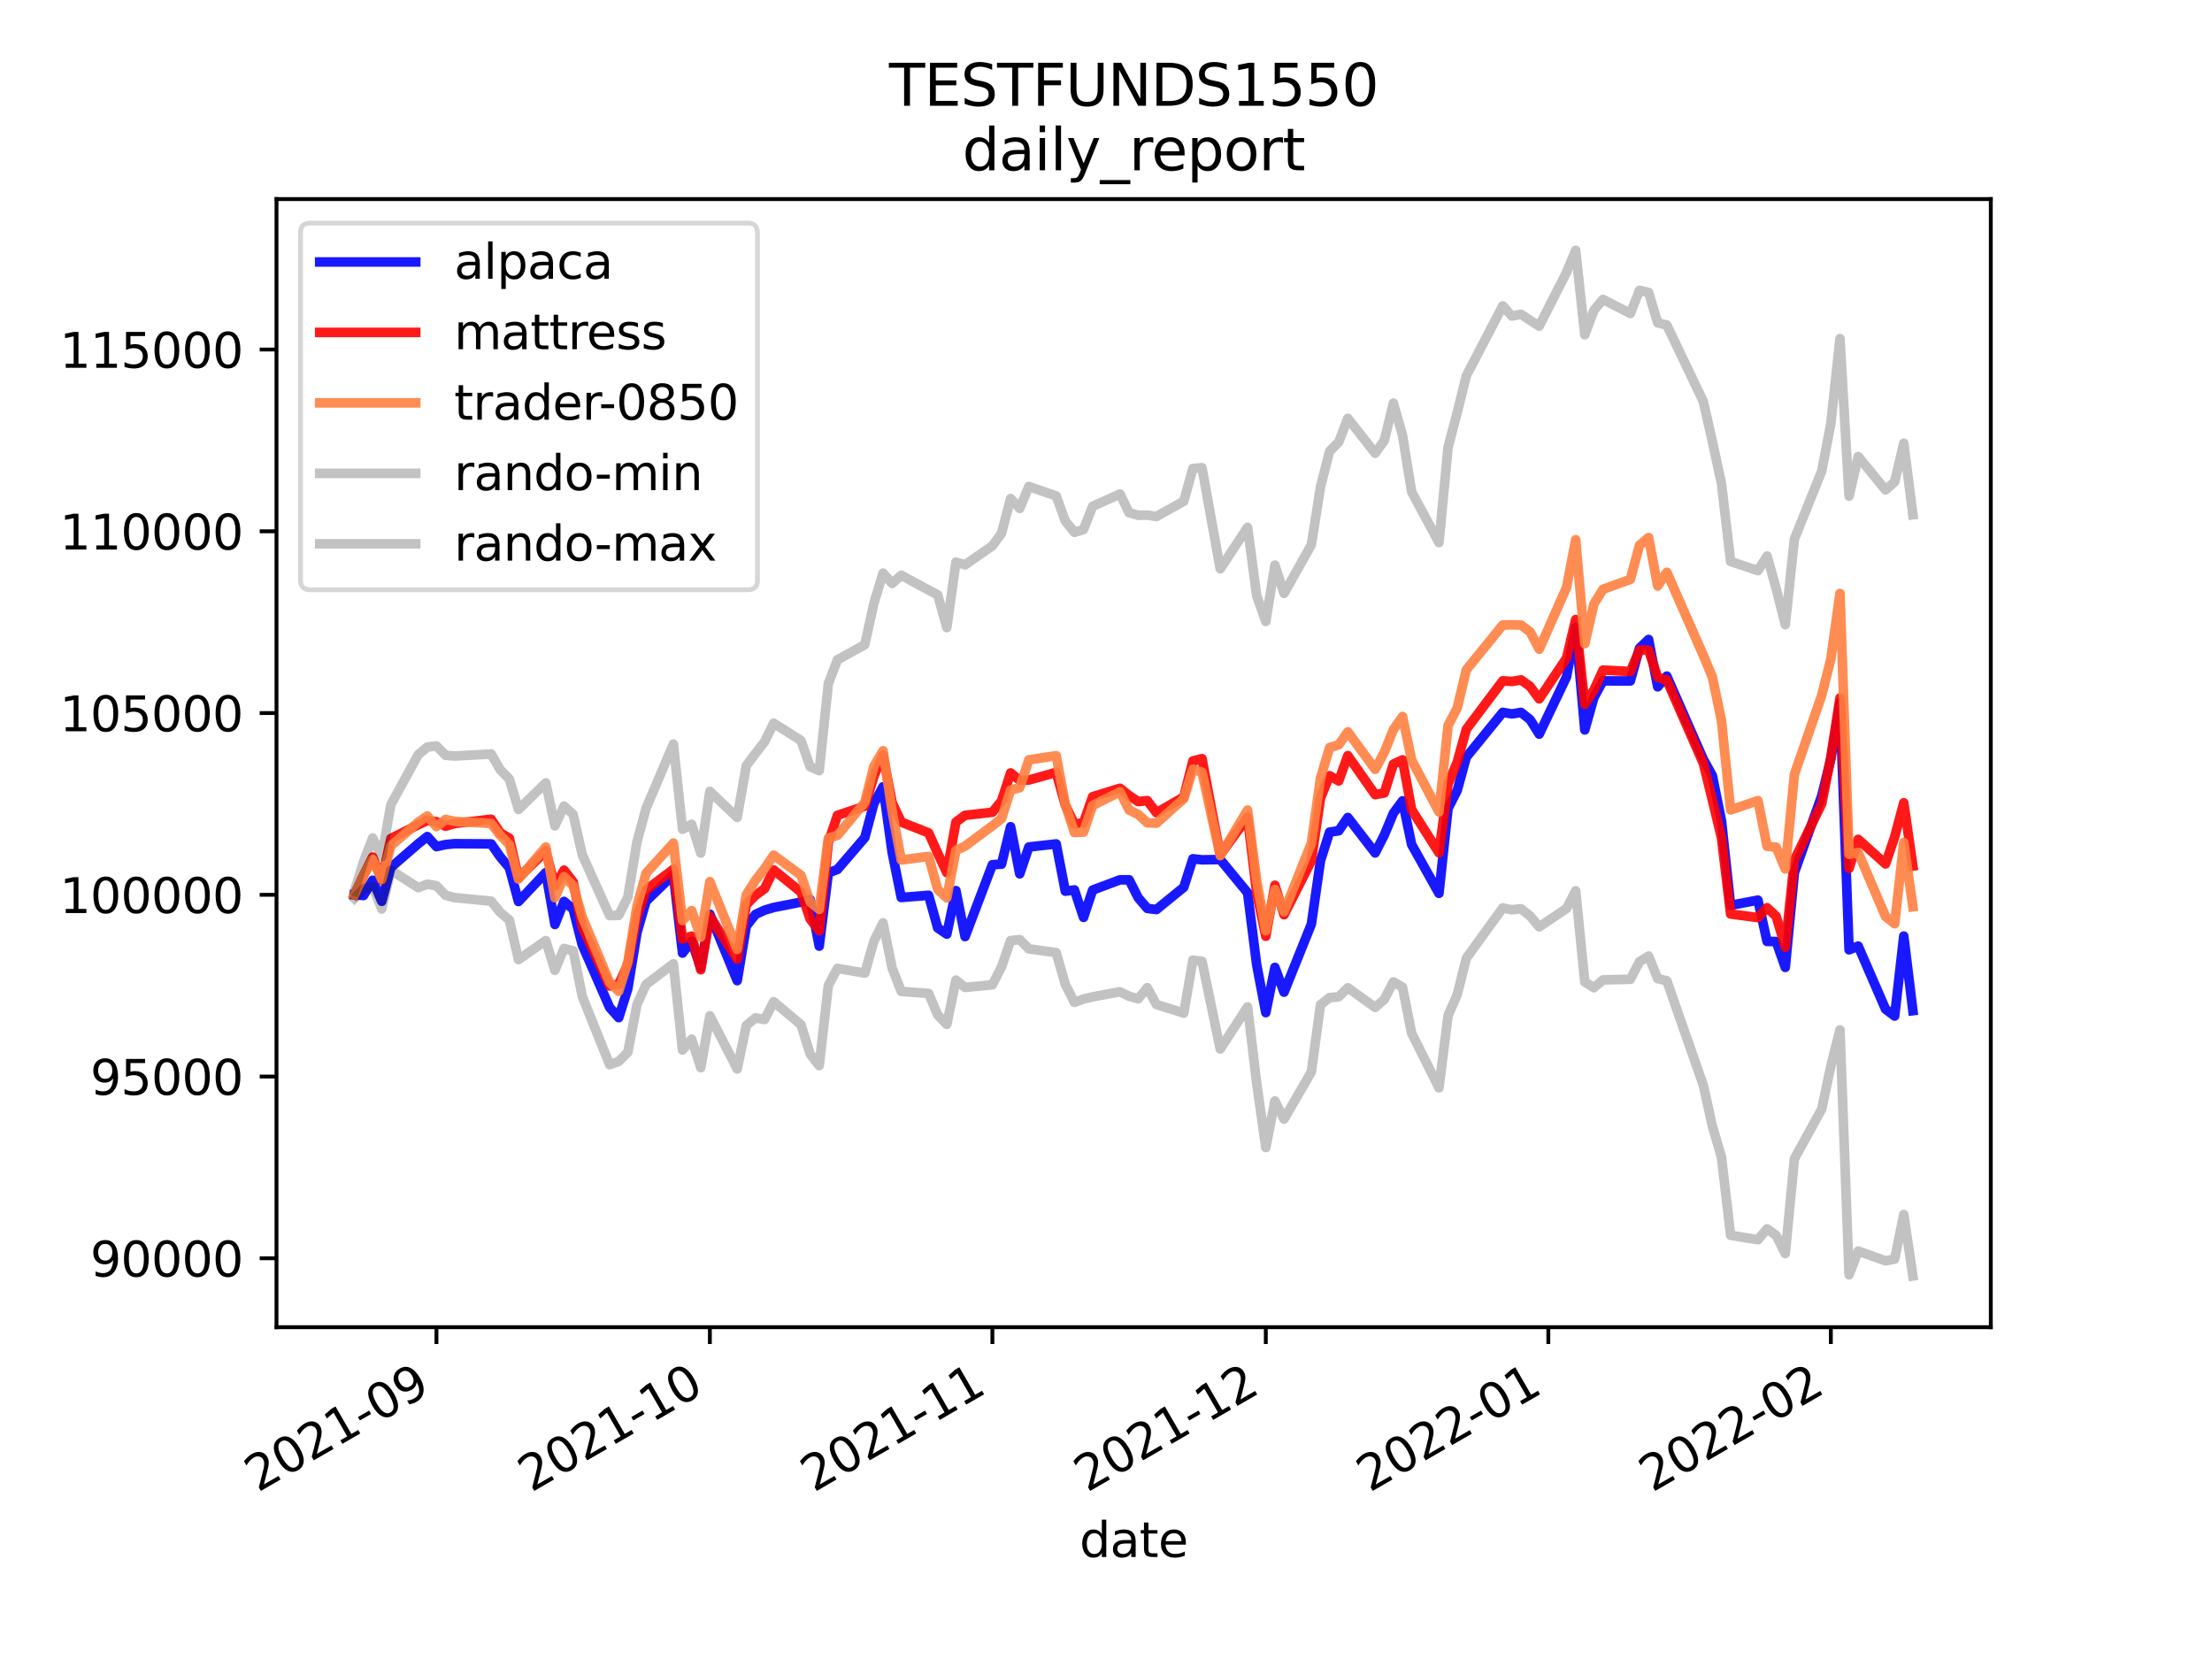 <?xml version="1.0" encoding="utf-8" standalone="no"?>
<!DOCTYPE svg PUBLIC "-//W3C//DTD SVG 1.1//EN"
  "http://www.w3.org/Graphics/SVG/1.1/DTD/svg11.dtd">
<svg height="345.6pt" version="1.1" viewBox="0 0 460.8 345.6" width="460.8pt" xmlns="http://www.w3.org/2000/svg" xmlns:xlink="http://www.w3.org/1999/xlink">
 <defs>
  <style type="text/css">*{stroke-linecap:butt;stroke-linejoin:round;}</style>
 </defs>
 <g id="figure_1">
  <g id="patch_1">
   <path d="M 0 345.6 
L 460.8 345.6 
L 460.8 0 
L 0 0 
z
" style="fill:#ffffff;"/>
  </g>
  <g id="axes_1">
   <g id="patch_2">
    <path d="M 57.6 276.48 
L 414.72 276.48 
L 414.72 41.472 
L 57.6 41.472 
z
" style="fill:#ffffff;"/>
   </g>
   <g id="matplotlib.axis_1">
    <g id="xtick_1">
     <g id="line2d_1">
      <defs>
       <path d="M 0 0 
L 0 3.5 
" id="mbef126f38e" style="stroke:#000000;stroke-width:0.8;"/>
      </defs>
      <g>
       <use style="stroke:#000000;stroke-width:0.8;" x="90.92" xlink:href="#mbef126f38e" y="276.48"/>
      </g>
     </g>
     <g id="text_1">
      <!-- 2021-09 -->
      <g transform="translate(53.695 310.952)rotate(-30)scale(0.1 -0.1)">
       <defs>
        <path d="M 1228 531 
L 3431 531 
L 3431 0 
L 469 0 
L 469 531 
Q 828 903 1448 1529 
Q 2069 2156 2228 2338 
Q 2531 2678 2651 2914 
Q 2772 3150 2772 3378 
Q 2772 3750 2511 3984 
Q 2250 4219 1831 4219 
Q 1534 4219 1204 4116 
Q 875 4013 500 3803 
L 500 4441 
Q 881 4594 1212 4672 
Q 1544 4750 1819 4750 
Q 2544 4750 2975 4387 
Q 3406 4025 3406 3419 
Q 3406 3131 3298 2873 
Q 3191 2616 2906 2266 
Q 2828 2175 2409 1742 
Q 1991 1309 1228 531 
z
" id="DejaVuSans-32" transform="scale(0.016)"/>
        <path d="M 2034 4250 
Q 1547 4250 1301 3770 
Q 1056 3291 1056 2328 
Q 1056 1369 1301 889 
Q 1547 409 2034 409 
Q 2525 409 2770 889 
Q 3016 1369 3016 2328 
Q 3016 3291 2770 3770 
Q 2525 4250 2034 4250 
z
M 2034 4750 
Q 2819 4750 3233 4129 
Q 3647 3509 3647 2328 
Q 3647 1150 3233 529 
Q 2819 -91 2034 -91 
Q 1250 -91 836 529 
Q 422 1150 422 2328 
Q 422 3509 836 4129 
Q 1250 4750 2034 4750 
z
" id="DejaVuSans-30" transform="scale(0.016)"/>
        <path d="M 794 531 
L 1825 531 
L 1825 4091 
L 703 3866 
L 703 4441 
L 1819 4666 
L 2450 4666 
L 2450 531 
L 3481 531 
L 3481 0 
L 794 0 
L 794 531 
z
" id="DejaVuSans-31" transform="scale(0.016)"/>
        <path d="M 313 2009 
L 1997 2009 
L 1997 1497 
L 313 1497 
L 313 2009 
z
" id="DejaVuSans-2d" transform="scale(0.016)"/>
        <path d="M 703 97 
L 703 672 
Q 941 559 1184 500 
Q 1428 441 1663 441 
Q 2288 441 2617 861 
Q 2947 1281 2994 2138 
Q 2813 1869 2534 1725 
Q 2256 1581 1919 1581 
Q 1219 1581 811 2004 
Q 403 2428 403 3163 
Q 403 3881 828 4315 
Q 1253 4750 1959 4750 
Q 2769 4750 3195 4129 
Q 3622 3509 3622 2328 
Q 3622 1225 3098 567 
Q 2575 -91 1691 -91 
Q 1453 -91 1209 -44 
Q 966 3 703 97 
z
M 1959 2075 
Q 2384 2075 2632 2365 
Q 2881 2656 2881 3163 
Q 2881 3666 2632 3958 
Q 2384 4250 1959 4250 
Q 1534 4250 1286 3958 
Q 1038 3666 1038 3163 
Q 1038 2656 1286 2365 
Q 1534 2075 1959 2075 
z
" id="DejaVuSans-39" transform="scale(0.016)"/>
       </defs>
       <use xlink:href="#DejaVuSans-32"/>
       <use x="63.623" xlink:href="#DejaVuSans-30"/>
       <use x="127.246" xlink:href="#DejaVuSans-32"/>
       <use x="190.869" xlink:href="#DejaVuSans-31"/>
       <use x="254.492" xlink:href="#DejaVuSans-2d"/>
       <use x="290.576" xlink:href="#DejaVuSans-30"/>
       <use x="354.199" xlink:href="#DejaVuSans-39"/>
      </g>
     </g>
    </g>
    <g id="xtick_2">
     <g id="line2d_2">
      <g>
       <use style="stroke:#000000;stroke-width:0.8;" x="147.877" xlink:href="#mbef126f38e" y="276.48"/>
      </g>
     </g>
     <g id="text_2">
      <!-- 2021-10 -->
      <g transform="translate(110.652 310.952)rotate(-30)scale(0.1 -0.1)">
       <use xlink:href="#DejaVuSans-32"/>
       <use x="63.623" xlink:href="#DejaVuSans-30"/>
       <use x="127.246" xlink:href="#DejaVuSans-32"/>
       <use x="190.869" xlink:href="#DejaVuSans-31"/>
       <use x="254.492" xlink:href="#DejaVuSans-2d"/>
       <use x="290.576" xlink:href="#DejaVuSans-31"/>
       <use x="354.199" xlink:href="#DejaVuSans-30"/>
      </g>
     </g>
    </g>
    <g id="xtick_3">
     <g id="line2d_3">
      <g>
       <use style="stroke:#000000;stroke-width:0.8;" x="206.732" xlink:href="#mbef126f38e" y="276.48"/>
      </g>
     </g>
     <g id="text_3">
      <!-- 2021-11 -->
      <g transform="translate(169.507 310.952)rotate(-30)scale(0.1 -0.1)">
       <use xlink:href="#DejaVuSans-32"/>
       <use x="63.623" xlink:href="#DejaVuSans-30"/>
       <use x="127.246" xlink:href="#DejaVuSans-32"/>
       <use x="190.869" xlink:href="#DejaVuSans-31"/>
       <use x="254.492" xlink:href="#DejaVuSans-2d"/>
       <use x="290.576" xlink:href="#DejaVuSans-31"/>
       <use x="354.199" xlink:href="#DejaVuSans-31"/>
      </g>
     </g>
    </g>
    <g id="xtick_4">
     <g id="line2d_4">
      <g>
       <use style="stroke:#000000;stroke-width:0.8;" x="263.689" xlink:href="#mbef126f38e" y="276.48"/>
      </g>
     </g>
     <g id="text_4">
      <!-- 2021-12 -->
      <g transform="translate(226.464 310.952)rotate(-30)scale(0.1 -0.1)">
       <use xlink:href="#DejaVuSans-32"/>
       <use x="63.623" xlink:href="#DejaVuSans-30"/>
       <use x="127.246" xlink:href="#DejaVuSans-32"/>
       <use x="190.869" xlink:href="#DejaVuSans-31"/>
       <use x="254.492" xlink:href="#DejaVuSans-2d"/>
       <use x="290.576" xlink:href="#DejaVuSans-31"/>
       <use x="354.199" xlink:href="#DejaVuSans-32"/>
      </g>
     </g>
    </g>
    <g id="xtick_5">
     <g id="line2d_5">
      <g>
       <use style="stroke:#000000;stroke-width:0.8;" x="322.545" xlink:href="#mbef126f38e" y="276.48"/>
      </g>
     </g>
     <g id="text_5">
      <!-- 2022-01 -->
      <g transform="translate(285.32 310.952)rotate(-30)scale(0.1 -0.1)">
       <use xlink:href="#DejaVuSans-32"/>
       <use x="63.623" xlink:href="#DejaVuSans-30"/>
       <use x="127.246" xlink:href="#DejaVuSans-32"/>
       <use x="190.869" xlink:href="#DejaVuSans-32"/>
       <use x="254.492" xlink:href="#DejaVuSans-2d"/>
       <use x="290.576" xlink:href="#DejaVuSans-30"/>
       <use x="354.199" xlink:href="#DejaVuSans-31"/>
      </g>
     </g>
    </g>
    <g id="xtick_6">
     <g id="line2d_6">
      <g>
       <use style="stroke:#000000;stroke-width:0.8;" x="381.4" xlink:href="#mbef126f38e" y="276.48"/>
      </g>
     </g>
     <g id="text_6">
      <!-- 2022-02 -->
      <g transform="translate(344.175 310.952)rotate(-30)scale(0.1 -0.1)">
       <use xlink:href="#DejaVuSans-32"/>
       <use x="63.623" xlink:href="#DejaVuSans-30"/>
       <use x="127.246" xlink:href="#DejaVuSans-32"/>
       <use x="190.869" xlink:href="#DejaVuSans-32"/>
       <use x="254.492" xlink:href="#DejaVuSans-2d"/>
       <use x="290.576" xlink:href="#DejaVuSans-30"/>
       <use x="354.199" xlink:href="#DejaVuSans-32"/>
      </g>
     </g>
    </g>
    <g id="text_7">
     <!-- date -->
     <g transform="translate(224.885 324.351)scale(0.1 -0.1)">
      <defs>
       <path d="M 2906 2969 
L 2906 4863 
L 3481 4863 
L 3481 0 
L 2906 0 
L 2906 525 
Q 2725 213 2448 61 
Q 2172 -91 1784 -91 
Q 1150 -91 751 415 
Q 353 922 353 1747 
Q 353 2572 751 3078 
Q 1150 3584 1784 3584 
Q 2172 3584 2448 3432 
Q 2725 3281 2906 2969 
z
M 947 1747 
Q 947 1113 1208 752 
Q 1469 391 1925 391 
Q 2381 391 2643 752 
Q 2906 1113 2906 1747 
Q 2906 2381 2643 2742 
Q 2381 3103 1925 3103 
Q 1469 3103 1208 2742 
Q 947 2381 947 1747 
z
" id="DejaVuSans-64" transform="scale(0.016)"/>
       <path d="M 2194 1759 
Q 1497 1759 1228 1600 
Q 959 1441 959 1056 
Q 959 750 1161 570 
Q 1363 391 1709 391 
Q 2188 391 2477 730 
Q 2766 1069 2766 1631 
L 2766 1759 
L 2194 1759 
z
M 3341 1997 
L 3341 0 
L 2766 0 
L 2766 531 
Q 2569 213 2275 61 
Q 1981 -91 1556 -91 
Q 1019 -91 701 211 
Q 384 513 384 1019 
Q 384 1609 779 1909 
Q 1175 2209 1959 2209 
L 2766 2209 
L 2766 2266 
Q 2766 2663 2505 2880 
Q 2244 3097 1772 3097 
Q 1472 3097 1187 3025 
Q 903 2953 641 2809 
L 641 3341 
Q 956 3463 1253 3523 
Q 1550 3584 1831 3584 
Q 2591 3584 2966 3190 
Q 3341 2797 3341 1997 
z
" id="DejaVuSans-61" transform="scale(0.016)"/>
       <path d="M 1172 4494 
L 1172 3500 
L 2356 3500 
L 2356 3053 
L 1172 3053 
L 1172 1153 
Q 1172 725 1289 603 
Q 1406 481 1766 481 
L 2356 481 
L 2356 0 
L 1766 0 
Q 1100 0 847 248 
Q 594 497 594 1153 
L 594 3053 
L 172 3053 
L 172 3500 
L 594 3500 
L 594 4494 
L 1172 4494 
z
" id="DejaVuSans-74" transform="scale(0.016)"/>
       <path d="M 3597 1894 
L 3597 1613 
L 953 1613 
Q 991 1019 1311 708 
Q 1631 397 2203 397 
Q 2534 397 2845 478 
Q 3156 559 3463 722 
L 3463 178 
Q 3153 47 2828 -22 
Q 2503 -91 2169 -91 
Q 1331 -91 842 396 
Q 353 884 353 1716 
Q 353 2575 817 3079 
Q 1281 3584 2069 3584 
Q 2775 3584 3186 3129 
Q 3597 2675 3597 1894 
z
M 3022 2063 
Q 3016 2534 2758 2815 
Q 2500 3097 2075 3097 
Q 1594 3097 1305 2825 
Q 1016 2553 972 2059 
L 3022 2063 
z
" id="DejaVuSans-65" transform="scale(0.016)"/>
      </defs>
      <use xlink:href="#DejaVuSans-64"/>
      <use x="63.477" xlink:href="#DejaVuSans-61"/>
      <use x="124.756" xlink:href="#DejaVuSans-74"/>
      <use x="163.965" xlink:href="#DejaVuSans-65"/>
     </g>
    </g>
   </g>
   <g id="matplotlib.axis_2">
    <g id="ytick_1">
     <g id="line2d_7">
      <defs>
       <path d="M 0 0 
L -3.5 0 
" id="mc94594d3f5" style="stroke:#000000;stroke-width:0.8;"/>
      </defs>
      <g>
       <use style="stroke:#000000;stroke-width:0.8;" x="57.6" xlink:href="#mc94594d3f5" y="262.126"/>
      </g>
     </g>
     <g id="text_8">
      <!-- 90000 -->
      <g transform="translate(18.788 265.925)scale(0.1 -0.1)">
       <use xlink:href="#DejaVuSans-39"/>
       <use x="63.623" xlink:href="#DejaVuSans-30"/>
       <use x="127.246" xlink:href="#DejaVuSans-30"/>
       <use x="190.869" xlink:href="#DejaVuSans-30"/>
       <use x="254.492" xlink:href="#DejaVuSans-30"/>
      </g>
     </g>
    </g>
    <g id="ytick_2">
     <g id="line2d_8">
      <g>
       <use style="stroke:#000000;stroke-width:0.8;" x="57.6" xlink:href="#mc94594d3f5" y="224.264"/>
      </g>
     </g>
     <g id="text_9">
      <!-- 95000 -->
      <g transform="translate(18.788 228.063)scale(0.1 -0.1)">
       <defs>
        <path d="M 691 4666 
L 3169 4666 
L 3169 4134 
L 1269 4134 
L 1269 2991 
Q 1406 3038 1543 3061 
Q 1681 3084 1819 3084 
Q 2600 3084 3056 2656 
Q 3513 2228 3513 1497 
Q 3513 744 3044 326 
Q 2575 -91 1722 -91 
Q 1428 -91 1123 -41 
Q 819 9 494 109 
L 494 744 
Q 775 591 1075 516 
Q 1375 441 1709 441 
Q 2250 441 2565 725 
Q 2881 1009 2881 1497 
Q 2881 1984 2565 2268 
Q 2250 2553 1709 2553 
Q 1456 2553 1204 2497 
Q 953 2441 691 2322 
L 691 4666 
z
" id="DejaVuSans-35" transform="scale(0.016)"/>
       </defs>
       <use xlink:href="#DejaVuSans-39"/>
       <use x="63.623" xlink:href="#DejaVuSans-35"/>
       <use x="127.246" xlink:href="#DejaVuSans-30"/>
       <use x="190.869" xlink:href="#DejaVuSans-30"/>
       <use x="254.492" xlink:href="#DejaVuSans-30"/>
      </g>
     </g>
    </g>
    <g id="ytick_3">
     <g id="line2d_9">
      <g>
       <use style="stroke:#000000;stroke-width:0.8;" x="57.6" xlink:href="#mc94594d3f5" y="186.402"/>
      </g>
     </g>
     <g id="text_10">
      <!-- 100000 -->
      <g transform="translate(12.425 190.201)scale(0.1 -0.1)">
       <use xlink:href="#DejaVuSans-31"/>
       <use x="63.623" xlink:href="#DejaVuSans-30"/>
       <use x="127.246" xlink:href="#DejaVuSans-30"/>
       <use x="190.869" xlink:href="#DejaVuSans-30"/>
       <use x="254.492" xlink:href="#DejaVuSans-30"/>
       <use x="318.115" xlink:href="#DejaVuSans-30"/>
      </g>
     </g>
    </g>
    <g id="ytick_4">
     <g id="line2d_10">
      <g>
       <use style="stroke:#000000;stroke-width:0.8;" x="57.6" xlink:href="#mc94594d3f5" y="148.54"/>
      </g>
     </g>
     <g id="text_11">
      <!-- 105000 -->
      <g transform="translate(12.425 152.339)scale(0.1 -0.1)">
       <use xlink:href="#DejaVuSans-31"/>
       <use x="63.623" xlink:href="#DejaVuSans-30"/>
       <use x="127.246" xlink:href="#DejaVuSans-35"/>
       <use x="190.869" xlink:href="#DejaVuSans-30"/>
       <use x="254.492" xlink:href="#DejaVuSans-30"/>
       <use x="318.115" xlink:href="#DejaVuSans-30"/>
      </g>
     </g>
    </g>
    <g id="ytick_5">
     <g id="line2d_11">
      <g>
       <use style="stroke:#000000;stroke-width:0.8;" x="57.6" xlink:href="#mc94594d3f5" y="110.678"/>
      </g>
     </g>
     <g id="text_12">
      <!-- 110000 -->
      <g transform="translate(12.425 114.477)scale(0.1 -0.1)">
       <use xlink:href="#DejaVuSans-31"/>
       <use x="63.623" xlink:href="#DejaVuSans-31"/>
       <use x="127.246" xlink:href="#DejaVuSans-30"/>
       <use x="190.869" xlink:href="#DejaVuSans-30"/>
       <use x="254.492" xlink:href="#DejaVuSans-30"/>
       <use x="318.115" xlink:href="#DejaVuSans-30"/>
      </g>
     </g>
    </g>
    <g id="ytick_6">
     <g id="line2d_12">
      <g>
       <use style="stroke:#000000;stroke-width:0.8;" x="57.6" xlink:href="#mc94594d3f5" y="72.816"/>
      </g>
     </g>
     <g id="text_13">
      <!-- 115000 -->
      <g transform="translate(12.425 76.616)scale(0.1 -0.1)">
       <use xlink:href="#DejaVuSans-31"/>
       <use x="63.623" xlink:href="#DejaVuSans-31"/>
       <use x="127.246" xlink:href="#DejaVuSans-35"/>
       <use x="190.869" xlink:href="#DejaVuSans-30"/>
       <use x="254.492" xlink:href="#DejaVuSans-30"/>
       <use x="318.115" xlink:href="#DejaVuSans-30"/>
      </g>
     </g>
    </g>
   </g>
   <g id="line2d_13">
    <path clip-path="url(#paee37a8f47)" d="M 73.833 186.402 
L 75.731 186.557 
L 77.63 183.37 
L 79.528 187.76 
L 81.427 180.709 
L 87.123 175.77 
L 89.021 174.268 
L 90.92 176.364 
L 92.818 175.939 
L 94.717 175.759 
L 102.311 175.799 
L 104.21 178.516 
L 106.108 180.776 
L 108.007 187.801 
L 113.703 181.778 
L 115.601 192.584 
L 117.5 187.783 
L 119.398 189.407 
L 121.297 196.859 
L 126.993 209.867 
L 128.891 211.99 
L 130.79 205.953 
L 132.688 194.291 
L 134.587 187.737 
L 140.282 182.205 
L 142.181 198.542 
L 144.08 196.057 
L 145.978 201.589 
L 147.877 190.439 
L 153.572 204.288 
L 155.471 192.911 
L 157.37 190.495 
L 159.268 189.606 
L 161.167 189.043 
L 166.862 187.925 
L 168.761 187.372 
L 170.66 197.098 
L 172.558 181.845 
L 174.457 181.117 
L 180.152 174.492 
L 182.051 167.376 
L 183.949 163.901 
L 185.848 177.556 
L 187.747 186.964 
L 193.442 186.503 
L 195.341 193.302 
L 197.239 194.597 
L 199.138 185.528 
L 201.037 195.109 
L 206.732 180.134 
L 208.631 180.024 
L 210.529 172.223 
L 212.428 182.033 
L 214.327 176.447 
L 220.022 175.803 
L 221.921 185.643 
L 223.819 185.386 
L 225.718 191.108 
L 227.616 185.416 
L 233.312 183.281 
L 235.211 183.278 
L 237.109 187.016 
L 239.008 189.24 
L 240.906 189.475 
L 246.602 184.829 
L 248.501 178.901 
L 250.399 179.118 
L 254.196 179.06 
L 259.892 185.974 
L 261.791 201.005 
L 263.689 210.949 
L 265.588 201.524 
L 267.486 206.686 
L 273.182 192.508 
L 275.081 179.302 
L 276.979 173.343 
L 278.878 173.065 
L 280.776 170.291 
L 286.472 177.682 
L 288.371 173.966 
L 290.269 169.408 
L 292.168 166.834 
L 294.066 175.929 
L 299.762 186.1 
L 301.66 168.393 
L 303.559 164.685 
L 305.458 157.727 
L 313.052 148.399 
L 314.95 148.72 
L 316.849 148.406 
L 318.748 149.911 
L 320.646 152.933 
L 326.342 140.982 
L 328.24 130.711 
L 330.139 152.06 
L 332.038 145.313 
L 333.936 141.837 
L 339.632 141.855 
L 341.53 135.035 
L 343.429 133.213 
L 345.327 143.072 
L 347.226 140.844 
L 354.82 158.142 
L 356.719 161.588 
L 358.617 170.991 
L 360.516 188.6 
L 366.212 187.514 
L 368.11 196.116 
L 370.009 196.141 
L 371.907 201.527 
L 373.806 181.773 
L 379.502 165.781 
L 381.4 158.104 
L 383.299 146.444 
L 385.197 197.862 
L 387.096 197.09 
L 392.792 210.225 
L 394.69 211.659 
L 396.589 195.001 
L 398.487 210.538 
" style="fill:none;stroke:#0000ff;stroke-linecap:square;stroke-opacity:0.9;stroke-width:2;"/>
   </g>
   <g id="line2d_14">
    <path clip-path="url(#paee37a8f47)" d="M 73.833 186.402 
L 75.731 182.359 
L 77.63 178.539 
L 79.528 183.33 
L 81.427 174.676 
L 87.123 171.809 
L 89.021 170.924 
L 90.92 171.169 
L 92.818 172.115 
L 94.717 171.547 
L 102.311 170.661 
L 104.21 173.497 
L 106.108 174.623 
L 108.007 182.86 
L 113.703 177.281 
L 115.601 184.562 
L 117.5 181.269 
L 119.398 183.727 
L 121.297 193.13 
L 126.993 205.398 
L 128.891 205.021 
L 130.79 200.886 
L 132.688 190.965 
L 134.587 185.378 
L 140.282 181.088 
L 142.181 195.612 
L 144.08 195.019 
L 145.978 202.019 
L 147.877 190.882 
L 153.572 199.797 
L 155.471 188.458 
L 157.37 186.515 
L 159.268 185.141 
L 161.167 181.218 
L 166.862 185.841 
L 168.761 191.454 
L 170.66 193.898 
L 172.558 175.488 
L 174.457 169.843 
L 180.152 167.953 
L 182.051 161.697 
L 183.949 157.334 
L 185.848 167.228 
L 187.747 171.257 
L 193.442 173.503 
L 195.341 177.727 
L 197.239 181.795 
L 199.138 171.25 
L 201.037 169.847 
L 206.732 169.203 
L 208.631 166.856 
L 210.529 161.012 
L 212.428 162.565 
L 214.327 162.496 
L 220.022 160.904 
L 221.921 167.71 
L 223.819 171.678 
L 225.718 171.37 
L 227.616 165.967 
L 233.312 164.213 
L 235.211 165.727 
L 237.109 166.973 
L 239.008 166.79 
L 240.906 169.3 
L 246.602 166.041 
L 248.501 158.524 
L 250.399 158.043 
L 254.196 178.087 
L 259.892 170.233 
L 261.791 185.995 
L 263.689 195.04 
L 265.588 184.422 
L 267.486 190.559 
L 273.182 179.312 
L 275.081 166.253 
L 276.979 161.596 
L 278.878 162.682 
L 280.776 157.413 
L 286.472 165.535 
L 288.371 165.189 
L 290.269 159.18 
L 292.168 158.293 
L 294.066 168.651 
L 299.762 177.655 
L 301.66 163.346 
L 303.559 158.784 
L 305.458 151.927 
L 313.052 141.824 
L 314.95 141.959 
L 316.849 141.632 
L 318.748 142.998 
L 320.646 145.584 
L 326.342 137.081 
L 328.24 129.065 
L 330.139 146.704 
L 332.038 143.743 
L 333.936 139.589 
L 339.632 139.889 
L 341.53 135.407 
L 343.429 135.441 
L 345.327 141.102 
L 347.226 141.697 
L 354.82 158.995 
L 356.719 166.664 
L 358.617 174.543 
L 360.516 190.405 
L 366.212 191.152 
L 368.11 189.097 
L 370.009 190.883 
L 371.907 197.303 
L 373.806 179.149 
L 379.502 167.427 
L 381.4 157.71 
L 383.299 145.403 
L 385.197 180.903 
L 387.096 174.851 
L 392.792 179.971 
L 394.69 174.358 
L 396.589 167.233 
L 398.487 180.414 
" style="fill:none;stroke:#ff0000;stroke-linecap:square;stroke-opacity:0.9;stroke-width:2;"/>
   </g>
   <g id="line2d_15">
    <path clip-path="url(#paee37a8f47)" d="M 73.833 186.402 
L 75.731 182.317 
L 77.63 179.046 
L 79.528 183.16 
L 81.427 176.207 
L 87.123 171.278 
L 89.021 169.987 
L 90.92 172.199 
L 92.818 170.695 
L 94.717 171.117 
L 102.311 171.537 
L 104.21 174.01 
L 106.108 175.943 
L 108.007 183.119 
L 113.703 176.449 
L 115.601 187.01 
L 117.5 182.654 
L 119.398 184.5 
L 121.297 191.055 
L 126.993 204.634 
L 128.891 206.509 
L 130.79 200.383 
L 132.688 188.849 
L 134.587 181.903 
L 140.282 175.637 
L 142.181 191.749 
L 144.08 189.702 
L 145.978 195.205 
L 147.877 183.665 
L 153.572 197.771 
L 155.471 186.385 
L 157.37 183.397 
L 159.268 180.961 
L 161.167 178.145 
L 166.862 182.344 
L 168.761 187.888 
L 170.66 189.437 
L 172.558 174.598 
L 174.457 174.029 
L 180.152 167.16 
L 182.051 159.608 
L 183.949 156.405 
L 185.848 168.995 
L 187.747 179.148 
L 193.442 178.402 
L 195.341 185.266 
L 197.239 187.048 
L 199.138 177.158 
L 201.037 176.271 
L 206.732 172.03 
L 208.631 170.529 
L 210.529 164.585 
L 212.428 164.087 
L 214.327 158.297 
L 220.022 157.422 
L 221.921 167.551 
L 223.819 173.433 
L 225.718 173.335 
L 227.616 167.798 
L 233.312 164.947 
L 235.211 168.734 
L 237.109 169.67 
L 239.008 171.399 
L 240.906 171.483 
L 246.602 166.379 
L 248.501 160.233 
L 250.399 160.896 
L 254.196 178.243 
L 259.892 168.756 
L 261.791 183.496 
L 263.689 193.901 
L 265.588 185.3 
L 267.486 189.944 
L 273.182 175.624 
L 275.081 162.119 
L 276.979 155.748 
L 278.878 155.149 
L 280.776 152.464 
L 286.472 160.265 
L 288.371 156.713 
L 290.269 151.994 
L 292.168 149.274 
L 294.066 158.324 
L 299.762 169.141 
L 301.66 151.123 
L 303.559 147.501 
L 305.458 139.543 
L 313.052 130.197 
L 314.95 130.163 
L 316.849 130.203 
L 318.748 131.628 
L 320.646 135.239 
L 326.342 122.363 
L 328.24 112.438 
L 330.139 134.092 
L 332.038 125.816 
L 333.936 122.758 
L 339.632 120.692 
L 341.53 113.61 
L 343.429 111.981 
L 345.327 122.071 
L 347.226 119.217 
L 354.82 136.505 
L 356.719 141.051 
L 358.617 150.149 
L 360.516 168.731 
L 366.212 166.781 
L 368.11 176.299 
L 370.009 176.484 
L 371.907 181.015 
L 373.806 161.311 
L 379.502 144.841 
L 381.4 137.252 
L 383.299 123.646 
L 385.197 177.952 
L 387.096 177.607 
L 392.792 190.921 
L 394.69 192.429 
L 396.589 175.493 
L 398.487 188.889 
" style="fill:none;stroke:#ff8040;stroke-linecap:square;stroke-opacity:0.9;stroke-width:2;"/>
   </g>
   <g id="line2d_16">
    <path clip-path="url(#paee37a8f47)" d="M 73.833 187.159 
L 75.731 185.167 
L 77.63 184.643 
L 79.528 189.356 
L 81.427 181.271 
L 87.123 184.913 
L 89.021 184.186 
L 90.92 184.514 
L 92.818 186.505 
L 94.717 186.993 
L 102.311 187.729 
L 104.21 190.061 
L 106.108 191.67 
L 108.007 199.901 
L 113.703 195.945 
L 115.601 202.131 
L 117.5 197.574 
L 119.398 198.07 
L 121.297 207.563 
L 126.993 221.783 
L 128.891 221.126 
L 130.79 219.194 
L 132.688 209.265 
L 134.587 205.076 
L 140.282 200.773 
L 142.181 218.737 
L 144.08 216.475 
L 145.978 222.414 
L 147.877 211.611 
L 153.572 222.679 
L 155.471 213.624 
L 157.37 212.045 
L 159.268 212.382 
L 161.167 208.679 
L 166.862 213.46 
L 168.761 219.567 
L 170.66 221.998 
L 172.558 205.278 
L 174.457 201.733 
L 180.152 202.714 
L 182.051 196.056 
L 183.949 192.246 
L 185.848 201.675 
L 187.747 206.52 
L 193.442 206.947 
L 195.341 211.436 
L 197.239 213.395 
L 199.138 204.173 
L 201.037 205.699 
L 206.732 205.151 
L 208.631 201.425 
L 210.529 195.945 
L 212.428 195.737 
L 214.327 197.66 
L 220.022 198.451 
L 221.921 205.062 
L 223.819 208.808 
L 225.718 208.116 
L 227.616 207.655 
L 233.312 206.606 
L 235.211 207.539 
L 237.109 208.067 
L 239.008 205.753 
L 240.906 209.259 
L 246.602 211.037 
L 248.501 200.015 
L 250.399 200.254 
L 254.196 218.52 
L 259.892 209.757 
L 261.791 225.669 
L 263.689 239.049 
L 265.588 229.35 
L 267.486 233.135 
L 273.182 223.281 
L 275.081 209.314 
L 276.979 207.812 
L 278.878 207.646 
L 280.776 205.772 
L 286.472 209.855 
L 288.371 208.202 
L 290.269 204.545 
L 292.168 205.647 
L 294.066 215.224 
L 299.762 226.614 
L 301.66 211.545 
L 303.559 207.222 
L 305.458 199.606 
L 313.052 189.14 
L 314.95 189.522 
L 316.849 189.31 
L 318.748 190.809 
L 320.646 193.086 
L 326.342 189.241 
L 328.24 185.569 
L 330.139 204.549 
L 332.038 205.759 
L 333.936 204.127 
L 339.632 204.006 
L 341.53 200.338 
L 343.429 199.161 
L 345.327 203.861 
L 347.226 204.314 
L 354.82 226.044 
L 356.719 234.593 
L 358.617 241.073 
L 360.516 257.331 
L 366.212 258.253 
L 368.11 255.997 
L 370.009 257.369 
L 371.907 261.136 
L 373.806 241.388 
L 379.502 231.027 
L 381.4 222.063 
L 383.299 214.55 
L 385.197 265.559 
L 387.096 260.621 
L 392.792 262.649 
L 394.69 262.288 
L 396.589 253.007 
L 398.487 265.798 
" style="fill:none;stroke:#0d0d0d;stroke-linecap:square;stroke-opacity:0.25;stroke-width:2;"/>
   </g>
   <g id="line2d_17">
    <path clip-path="url(#paee37a8f47)" d="M 73.833 185.645 
L 75.731 179.526 
L 77.63 174.575 
L 79.528 178.479 
L 81.427 167.612 
L 87.123 157.218 
L 89.021 155.623 
L 90.92 155.396 
L 92.818 157.333 
L 94.717 157.495 
L 102.311 157.073 
L 104.21 160.357 
L 106.108 162.292 
L 108.007 168.629 
L 113.703 163.088 
L 115.601 172.051 
L 117.5 167.922 
L 119.398 169.666 
L 121.297 178.064 
L 126.993 190.725 
L 128.891 190.693 
L 130.79 186.86 
L 132.688 175.402 
L 134.587 168.389 
L 140.282 155.003 
L 142.181 172.753 
L 144.08 171.725 
L 145.978 177.707 
L 147.877 164.859 
L 153.572 170.288 
L 155.471 159.486 
L 157.37 156.968 
L 159.268 154.547 
L 161.167 150.657 
L 166.862 154.268 
L 168.761 159.721 
L 170.66 160.54 
L 172.558 142.417 
L 174.457 137.44 
L 180.152 134.3 
L 182.051 125.662 
L 183.949 119.391 
L 185.848 121.539 
L 187.747 119.844 
L 193.442 122.919 
L 195.341 123.921 
L 197.239 130.74 
L 199.138 117.094 
L 201.037 117.666 
L 206.732 113.706 
L 208.631 111.099 
L 210.529 103.861 
L 212.428 105.901 
L 214.327 101.336 
L 220.022 103.315 
L 221.921 108.544 
L 223.819 110.898 
L 225.718 110.304 
L 227.616 105.482 
L 233.312 102.914 
L 235.211 106.816 
L 237.109 107.331 
L 239.008 107.308 
L 240.906 107.59 
L 246.602 104.418 
L 248.501 97.596 
L 250.399 97.431 
L 254.196 118.489 
L 259.892 109.854 
L 261.791 124.108 
L 263.689 129.459 
L 265.588 117.724 
L 267.486 123.62 
L 273.182 113.489 
L 275.081 101.431 
L 276.979 94.004 
L 278.878 92.114 
L 280.776 87.147 
L 286.472 94.41 
L 288.371 91.776 
L 290.269 83.98 
L 292.168 90.687 
L 294.066 102.452 
L 299.762 113.029 
L 301.66 93.176 
L 303.559 85.949 
L 305.458 78.285 
L 313.052 63.719 
L 314.95 65.835 
L 316.849 65.465 
L 318.748 66.729 
L 320.646 67.935 
L 326.342 56.717 
L 328.24 52.154 
L 330.139 69.736 
L 332.038 64.637 
L 333.936 62.373 
L 339.632 65.308 
L 341.53 60.488 
L 343.429 60.921 
L 345.327 67.24 
L 347.226 67.712 
L 354.82 83.606 
L 356.719 91.975 
L 358.617 100.741 
L 360.516 116.965 
L 366.212 118.872 
L 368.11 115.834 
L 370.009 122.617 
L 371.907 130.137 
L 373.806 112.298 
L 379.502 98.138 
L 381.4 88.21 
L 383.299 70.547 
L 385.197 103.352 
L 387.096 95.113 
L 392.792 102.063 
L 394.69 100.4 
L 396.589 92.322 
L 398.487 107.231 
" style="fill:none;stroke:#0d0d0d;stroke-linecap:square;stroke-opacity:0.25;stroke-width:2;"/>
   </g>
   <g id="patch_3">
    <path d="M 57.6 276.48 
L 57.6 41.472 
" style="fill:none;stroke:#000000;stroke-linecap:square;stroke-linejoin:miter;stroke-width:0.8;"/>
   </g>
   <g id="patch_4">
    <path d="M 414.72 276.48 
L 414.72 41.472 
" style="fill:none;stroke:#000000;stroke-linecap:square;stroke-linejoin:miter;stroke-width:0.8;"/>
   </g>
   <g id="patch_5">
    <path d="M 57.6 276.48 
L 414.72 276.48 
" style="fill:none;stroke:#000000;stroke-linecap:square;stroke-linejoin:miter;stroke-width:0.8;"/>
   </g>
   <g id="patch_6">
    <path d="M 57.6 41.472 
L 414.72 41.472 
" style="fill:none;stroke:#000000;stroke-linecap:square;stroke-linejoin:miter;stroke-width:0.8;"/>
   </g>
   <g id="text_14">
    <!-- TESTFUNDS1550 -->
    <g transform="translate(185.2 22.035)scale(0.12 -0.12)">
     <defs>
      <path d="M -19 4666 
L 3928 4666 
L 3928 4134 
L 2272 4134 
L 2272 0 
L 1638 0 
L 1638 4134 
L -19 4134 
L -19 4666 
z
" id="DejaVuSans-54" transform="scale(0.016)"/>
      <path d="M 628 4666 
L 3578 4666 
L 3578 4134 
L 1259 4134 
L 1259 2753 
L 3481 2753 
L 3481 2222 
L 1259 2222 
L 1259 531 
L 3634 531 
L 3634 0 
L 628 0 
L 628 4666 
z
" id="DejaVuSans-45" transform="scale(0.016)"/>
      <path d="M 3425 4513 
L 3425 3897 
Q 3066 4069 2747 4153 
Q 2428 4238 2131 4238 
Q 1616 4238 1336 4038 
Q 1056 3838 1056 3469 
Q 1056 3159 1242 3001 
Q 1428 2844 1947 2747 
L 2328 2669 
Q 3034 2534 3370 2195 
Q 3706 1856 3706 1288 
Q 3706 609 3251 259 
Q 2797 -91 1919 -91 
Q 1588 -91 1214 -16 
Q 841 59 441 206 
L 441 856 
Q 825 641 1194 531 
Q 1563 422 1919 422 
Q 2459 422 2753 634 
Q 3047 847 3047 1241 
Q 3047 1584 2836 1778 
Q 2625 1972 2144 2069 
L 1759 2144 
Q 1053 2284 737 2584 
Q 422 2884 422 3419 
Q 422 4038 858 4394 
Q 1294 4750 2059 4750 
Q 2388 4750 2728 4690 
Q 3069 4631 3425 4513 
z
" id="DejaVuSans-53" transform="scale(0.016)"/>
      <path d="M 628 4666 
L 3309 4666 
L 3309 4134 
L 1259 4134 
L 1259 2759 
L 3109 2759 
L 3109 2228 
L 1259 2228 
L 1259 0 
L 628 0 
L 628 4666 
z
" id="DejaVuSans-46" transform="scale(0.016)"/>
      <path d="M 556 4666 
L 1191 4666 
L 1191 1831 
Q 1191 1081 1462 751 
Q 1734 422 2344 422 
Q 2950 422 3222 751 
Q 3494 1081 3494 1831 
L 3494 4666 
L 4128 4666 
L 4128 1753 
Q 4128 841 3676 375 
Q 3225 -91 2344 -91 
Q 1459 -91 1007 375 
Q 556 841 556 1753 
L 556 4666 
z
" id="DejaVuSans-55" transform="scale(0.016)"/>
      <path d="M 628 4666 
L 1478 4666 
L 3547 763 
L 3547 4666 
L 4159 4666 
L 4159 0 
L 3309 0 
L 1241 3903 
L 1241 0 
L 628 0 
L 628 4666 
z
" id="DejaVuSans-4e" transform="scale(0.016)"/>
      <path d="M 1259 4147 
L 1259 519 
L 2022 519 
Q 2988 519 3436 956 
Q 3884 1394 3884 2338 
Q 3884 3275 3436 3711 
Q 2988 4147 2022 4147 
L 1259 4147 
z
M 628 4666 
L 1925 4666 
Q 3281 4666 3915 4102 
Q 4550 3538 4550 2338 
Q 4550 1131 3912 565 
Q 3275 0 1925 0 
L 628 0 
L 628 4666 
z
" id="DejaVuSans-44" transform="scale(0.016)"/>
     </defs>
     <use xlink:href="#DejaVuSans-54"/>
     <use x="61.084" xlink:href="#DejaVuSans-45"/>
     <use x="124.268" xlink:href="#DejaVuSans-53"/>
     <use x="187.744" xlink:href="#DejaVuSans-54"/>
     <use x="248.828" xlink:href="#DejaVuSans-46"/>
     <use x="306.348" xlink:href="#DejaVuSans-55"/>
     <use x="379.541" xlink:href="#DejaVuSans-4e"/>
     <use x="454.346" xlink:href="#DejaVuSans-44"/>
     <use x="531.348" xlink:href="#DejaVuSans-53"/>
     <use x="594.824" xlink:href="#DejaVuSans-31"/>
     <use x="658.447" xlink:href="#DejaVuSans-35"/>
     <use x="722.07" xlink:href="#DejaVuSans-35"/>
     <use x="785.693" xlink:href="#DejaVuSans-30"/>
    </g>
    <!-- daily_report -->
    <g transform="translate(200.467 35.472)scale(0.12 -0.12)">
     <defs>
      <path d="M 603 3500 
L 1178 3500 
L 1178 0 
L 603 0 
L 603 3500 
z
M 603 4863 
L 1178 4863 
L 1178 4134 
L 603 4134 
L 603 4863 
z
" id="DejaVuSans-69" transform="scale(0.016)"/>
      <path d="M 603 4863 
L 1178 4863 
L 1178 0 
L 603 0 
L 603 4863 
z
" id="DejaVuSans-6c" transform="scale(0.016)"/>
      <path d="M 2059 -325 
Q 1816 -950 1584 -1140 
Q 1353 -1331 966 -1331 
L 506 -1331 
L 506 -850 
L 844 -850 
Q 1081 -850 1212 -737 
Q 1344 -625 1503 -206 
L 1606 56 
L 191 3500 
L 800 3500 
L 1894 763 
L 2988 3500 
L 3597 3500 
L 2059 -325 
z
" id="DejaVuSans-79" transform="scale(0.016)"/>
      <path d="M 3263 -1063 
L 3263 -1509 
L -63 -1509 
L -63 -1063 
L 3263 -1063 
z
" id="DejaVuSans-5f" transform="scale(0.016)"/>
      <path d="M 2631 2963 
Q 2534 3019 2420 3045 
Q 2306 3072 2169 3072 
Q 1681 3072 1420 2755 
Q 1159 2438 1159 1844 
L 1159 0 
L 581 0 
L 581 3500 
L 1159 3500 
L 1159 2956 
Q 1341 3275 1631 3429 
Q 1922 3584 2338 3584 
Q 2397 3584 2469 3576 
Q 2541 3569 2628 3553 
L 2631 2963 
z
" id="DejaVuSans-72" transform="scale(0.016)"/>
      <path d="M 1159 525 
L 1159 -1331 
L 581 -1331 
L 581 3500 
L 1159 3500 
L 1159 2969 
Q 1341 3281 1617 3432 
Q 1894 3584 2278 3584 
Q 2916 3584 3314 3078 
Q 3713 2572 3713 1747 
Q 3713 922 3314 415 
Q 2916 -91 2278 -91 
Q 1894 -91 1617 61 
Q 1341 213 1159 525 
z
M 3116 1747 
Q 3116 2381 2855 2742 
Q 2594 3103 2138 3103 
Q 1681 3103 1420 2742 
Q 1159 2381 1159 1747 
Q 1159 1113 1420 752 
Q 1681 391 2138 391 
Q 2594 391 2855 752 
Q 3116 1113 3116 1747 
z
" id="DejaVuSans-70" transform="scale(0.016)"/>
      <path d="M 1959 3097 
Q 1497 3097 1228 2736 
Q 959 2375 959 1747 
Q 959 1119 1226 758 
Q 1494 397 1959 397 
Q 2419 397 2687 759 
Q 2956 1122 2956 1747 
Q 2956 2369 2687 2733 
Q 2419 3097 1959 3097 
z
M 1959 3584 
Q 2709 3584 3137 3096 
Q 3566 2609 3566 1747 
Q 3566 888 3137 398 
Q 2709 -91 1959 -91 
Q 1206 -91 779 398 
Q 353 888 353 1747 
Q 353 2609 779 3096 
Q 1206 3584 1959 3584 
z
" id="DejaVuSans-6f" transform="scale(0.016)"/>
     </defs>
     <use xlink:href="#DejaVuSans-64"/>
     <use x="63.477" xlink:href="#DejaVuSans-61"/>
     <use x="124.756" xlink:href="#DejaVuSans-69"/>
     <use x="152.539" xlink:href="#DejaVuSans-6c"/>
     <use x="180.322" xlink:href="#DejaVuSans-79"/>
     <use x="239.502" xlink:href="#DejaVuSans-5f"/>
     <use x="289.502" xlink:href="#DejaVuSans-72"/>
     <use x="328.365" xlink:href="#DejaVuSans-65"/>
     <use x="389.889" xlink:href="#DejaVuSans-70"/>
     <use x="453.365" xlink:href="#DejaVuSans-6f"/>
     <use x="514.547" xlink:href="#DejaVuSans-72"/>
     <use x="555.66" xlink:href="#DejaVuSans-74"/>
    </g>
   </g>
   <g id="legend_1">
    <g id="patch_7">
     <path d="M 64.6 122.863 
L 155.792 122.863 
Q 157.792 122.863 157.792 120.863 
L 157.792 48.472 
Q 157.792 46.472 155.792 46.472 
L 64.6 46.472 
Q 62.6 46.472 62.6 48.472 
L 62.6 120.863 
Q 62.6 122.863 64.6 122.863 
z
" style="fill:#ffffff;opacity:0.8;stroke:#cccccc;stroke-linejoin:miter;"/>
    </g>
    <g id="line2d_18">
     <path d="M 66.6 54.57 
L 86.6 54.57 
" style="fill:none;stroke:#0000ff;stroke-linecap:square;stroke-opacity:0.9;stroke-width:2;"/>
    </g>
    <g id="line2d_19"/>
    <g id="text_15">
     <!-- alpaca -->
     <g transform="translate(94.6 58.07)scale(0.1 -0.1)">
      <defs>
       <path d="M 3122 3366 
L 3122 2828 
Q 2878 2963 2633 3030 
Q 2388 3097 2138 3097 
Q 1578 3097 1268 2742 
Q 959 2388 959 1747 
Q 959 1106 1268 751 
Q 1578 397 2138 397 
Q 2388 397 2633 464 
Q 2878 531 3122 666 
L 3122 134 
Q 2881 22 2623 -34 
Q 2366 -91 2075 -91 
Q 1284 -91 818 406 
Q 353 903 353 1747 
Q 353 2603 823 3093 
Q 1294 3584 2113 3584 
Q 2378 3584 2631 3529 
Q 2884 3475 3122 3366 
z
" id="DejaVuSans-63" transform="scale(0.016)"/>
      </defs>
      <use xlink:href="#DejaVuSans-61"/>
      <use x="61.279" xlink:href="#DejaVuSans-6c"/>
      <use x="89.062" xlink:href="#DejaVuSans-70"/>
      <use x="152.539" xlink:href="#DejaVuSans-61"/>
      <use x="213.818" xlink:href="#DejaVuSans-63"/>
      <use x="268.799" xlink:href="#DejaVuSans-61"/>
     </g>
    </g>
    <g id="line2d_20">
     <path d="M 66.6 69.249 
L 86.6 69.249 
" style="fill:none;stroke:#ff0000;stroke-linecap:square;stroke-opacity:0.9;stroke-width:2;"/>
    </g>
    <g id="line2d_21"/>
    <g id="text_16">
     <!-- mattress -->
     <g transform="translate(94.6 72.749)scale(0.1 -0.1)">
      <defs>
       <path d="M 3328 2828 
Q 3544 3216 3844 3400 
Q 4144 3584 4550 3584 
Q 5097 3584 5394 3201 
Q 5691 2819 5691 2113 
L 5691 0 
L 5113 0 
L 5113 2094 
Q 5113 2597 4934 2840 
Q 4756 3084 4391 3084 
Q 3944 3084 3684 2787 
Q 3425 2491 3425 1978 
L 3425 0 
L 2847 0 
L 2847 2094 
Q 2847 2600 2669 2842 
Q 2491 3084 2119 3084 
Q 1678 3084 1418 2786 
Q 1159 2488 1159 1978 
L 1159 0 
L 581 0 
L 581 3500 
L 1159 3500 
L 1159 2956 
Q 1356 3278 1631 3431 
Q 1906 3584 2284 3584 
Q 2666 3584 2933 3390 
Q 3200 3197 3328 2828 
z
" id="DejaVuSans-6d" transform="scale(0.016)"/>
       <path d="M 2834 3397 
L 2834 2853 
Q 2591 2978 2328 3040 
Q 2066 3103 1784 3103 
Q 1356 3103 1142 2972 
Q 928 2841 928 2578 
Q 928 2378 1081 2264 
Q 1234 2150 1697 2047 
L 1894 2003 
Q 2506 1872 2764 1633 
Q 3022 1394 3022 966 
Q 3022 478 2636 193 
Q 2250 -91 1575 -91 
Q 1294 -91 989 -36 
Q 684 19 347 128 
L 347 722 
Q 666 556 975 473 
Q 1284 391 1588 391 
Q 1994 391 2212 530 
Q 2431 669 2431 922 
Q 2431 1156 2273 1281 
Q 2116 1406 1581 1522 
L 1381 1569 
Q 847 1681 609 1914 
Q 372 2147 372 2553 
Q 372 3047 722 3315 
Q 1072 3584 1716 3584 
Q 2034 3584 2315 3537 
Q 2597 3491 2834 3397 
z
" id="DejaVuSans-73" transform="scale(0.016)"/>
      </defs>
      <use xlink:href="#DejaVuSans-6d"/>
      <use x="97.412" xlink:href="#DejaVuSans-61"/>
      <use x="158.691" xlink:href="#DejaVuSans-74"/>
      <use x="197.9" xlink:href="#DejaVuSans-74"/>
      <use x="237.109" xlink:href="#DejaVuSans-72"/>
      <use x="275.973" xlink:href="#DejaVuSans-65"/>
      <use x="337.496" xlink:href="#DejaVuSans-73"/>
      <use x="389.596" xlink:href="#DejaVuSans-73"/>
     </g>
    </g>
    <g id="line2d_22">
     <path d="M 66.6 83.927 
L 86.6 83.927 
" style="fill:none;stroke:#ff8040;stroke-linecap:square;stroke-opacity:0.9;stroke-width:2;"/>
    </g>
    <g id="line2d_23"/>
    <g id="text_17">
     <!-- trader-0850 -->
     <g transform="translate(94.6 87.427)scale(0.1 -0.1)">
      <defs>
       <path d="M 2034 2216 
Q 1584 2216 1326 1975 
Q 1069 1734 1069 1313 
Q 1069 891 1326 650 
Q 1584 409 2034 409 
Q 2484 409 2743 651 
Q 3003 894 3003 1313 
Q 3003 1734 2745 1975 
Q 2488 2216 2034 2216 
z
M 1403 2484 
Q 997 2584 770 2862 
Q 544 3141 544 3541 
Q 544 4100 942 4425 
Q 1341 4750 2034 4750 
Q 2731 4750 3128 4425 
Q 3525 4100 3525 3541 
Q 3525 3141 3298 2862 
Q 3072 2584 2669 2484 
Q 3125 2378 3379 2068 
Q 3634 1759 3634 1313 
Q 3634 634 3220 271 
Q 2806 -91 2034 -91 
Q 1263 -91 848 271 
Q 434 634 434 1313 
Q 434 1759 690 2068 
Q 947 2378 1403 2484 
z
M 1172 3481 
Q 1172 3119 1398 2916 
Q 1625 2713 2034 2713 
Q 2441 2713 2670 2916 
Q 2900 3119 2900 3481 
Q 2900 3844 2670 4047 
Q 2441 4250 2034 4250 
Q 1625 4250 1398 4047 
Q 1172 3844 1172 3481 
z
" id="DejaVuSans-38" transform="scale(0.016)"/>
      </defs>
      <use xlink:href="#DejaVuSans-74"/>
      <use x="39.209" xlink:href="#DejaVuSans-72"/>
      <use x="80.322" xlink:href="#DejaVuSans-61"/>
      <use x="141.602" xlink:href="#DejaVuSans-64"/>
      <use x="205.078" xlink:href="#DejaVuSans-65"/>
      <use x="266.602" xlink:href="#DejaVuSans-72"/>
      <use x="301.34" xlink:href="#DejaVuSans-2d"/>
      <use x="337.424" xlink:href="#DejaVuSans-30"/>
      <use x="401.047" xlink:href="#DejaVuSans-38"/>
      <use x="464.67" xlink:href="#DejaVuSans-35"/>
      <use x="528.293" xlink:href="#DejaVuSans-30"/>
     </g>
    </g>
    <g id="line2d_24">
     <path d="M 66.6 98.605 
L 86.6 98.605 
" style="fill:none;stroke:#0d0d0d;stroke-linecap:square;stroke-opacity:0.25;stroke-width:2;"/>
    </g>
    <g id="line2d_25"/>
    <g id="text_18">
     <!-- rando-min -->
     <g transform="translate(94.6 102.105)scale(0.1 -0.1)">
      <defs>
       <path d="M 3513 2113 
L 3513 0 
L 2938 0 
L 2938 2094 
Q 2938 2591 2744 2837 
Q 2550 3084 2163 3084 
Q 1697 3084 1428 2787 
Q 1159 2491 1159 1978 
L 1159 0 
L 581 0 
L 581 3500 
L 1159 3500 
L 1159 2956 
Q 1366 3272 1645 3428 
Q 1925 3584 2291 3584 
Q 2894 3584 3203 3211 
Q 3513 2838 3513 2113 
z
" id="DejaVuSans-6e" transform="scale(0.016)"/>
      </defs>
      <use xlink:href="#DejaVuSans-72"/>
      <use x="41.113" xlink:href="#DejaVuSans-61"/>
      <use x="102.393" xlink:href="#DejaVuSans-6e"/>
      <use x="165.771" xlink:href="#DejaVuSans-64"/>
      <use x="229.248" xlink:href="#DejaVuSans-6f"/>
      <use x="292.305" xlink:href="#DejaVuSans-2d"/>
      <use x="328.389" xlink:href="#DejaVuSans-6d"/>
      <use x="425.801" xlink:href="#DejaVuSans-69"/>
      <use x="453.584" xlink:href="#DejaVuSans-6e"/>
     </g>
    </g>
    <g id="line2d_26">
     <path d="M 66.6 113.283 
L 86.6 113.283 
" style="fill:none;stroke:#0d0d0d;stroke-linecap:square;stroke-opacity:0.25;stroke-width:2;"/>
    </g>
    <g id="line2d_27"/>
    <g id="text_19">
     <!-- rando-max -->
     <g transform="translate(94.6 116.783)scale(0.1 -0.1)">
      <defs>
       <path d="M 3513 3500 
L 2247 1797 
L 3578 0 
L 2900 0 
L 1881 1375 
L 863 0 
L 184 0 
L 1544 1831 
L 300 3500 
L 978 3500 
L 1906 2253 
L 2834 3500 
L 3513 3500 
z
" id="DejaVuSans-78" transform="scale(0.016)"/>
      </defs>
      <use xlink:href="#DejaVuSans-72"/>
      <use x="41.113" xlink:href="#DejaVuSans-61"/>
      <use x="102.393" xlink:href="#DejaVuSans-6e"/>
      <use x="165.771" xlink:href="#DejaVuSans-64"/>
      <use x="229.248" xlink:href="#DejaVuSans-6f"/>
      <use x="292.305" xlink:href="#DejaVuSans-2d"/>
      <use x="328.389" xlink:href="#DejaVuSans-6d"/>
      <use x="425.801" xlink:href="#DejaVuSans-61"/>
      <use x="487.08" xlink:href="#DejaVuSans-78"/>
     </g>
    </g>
   </g>
  </g>
 </g>
 <defs>
  <clipPath id="paee37a8f47">
   <rect height="235.008" width="357.12" x="57.6" y="41.472"/>
  </clipPath>
 </defs>
</svg>
